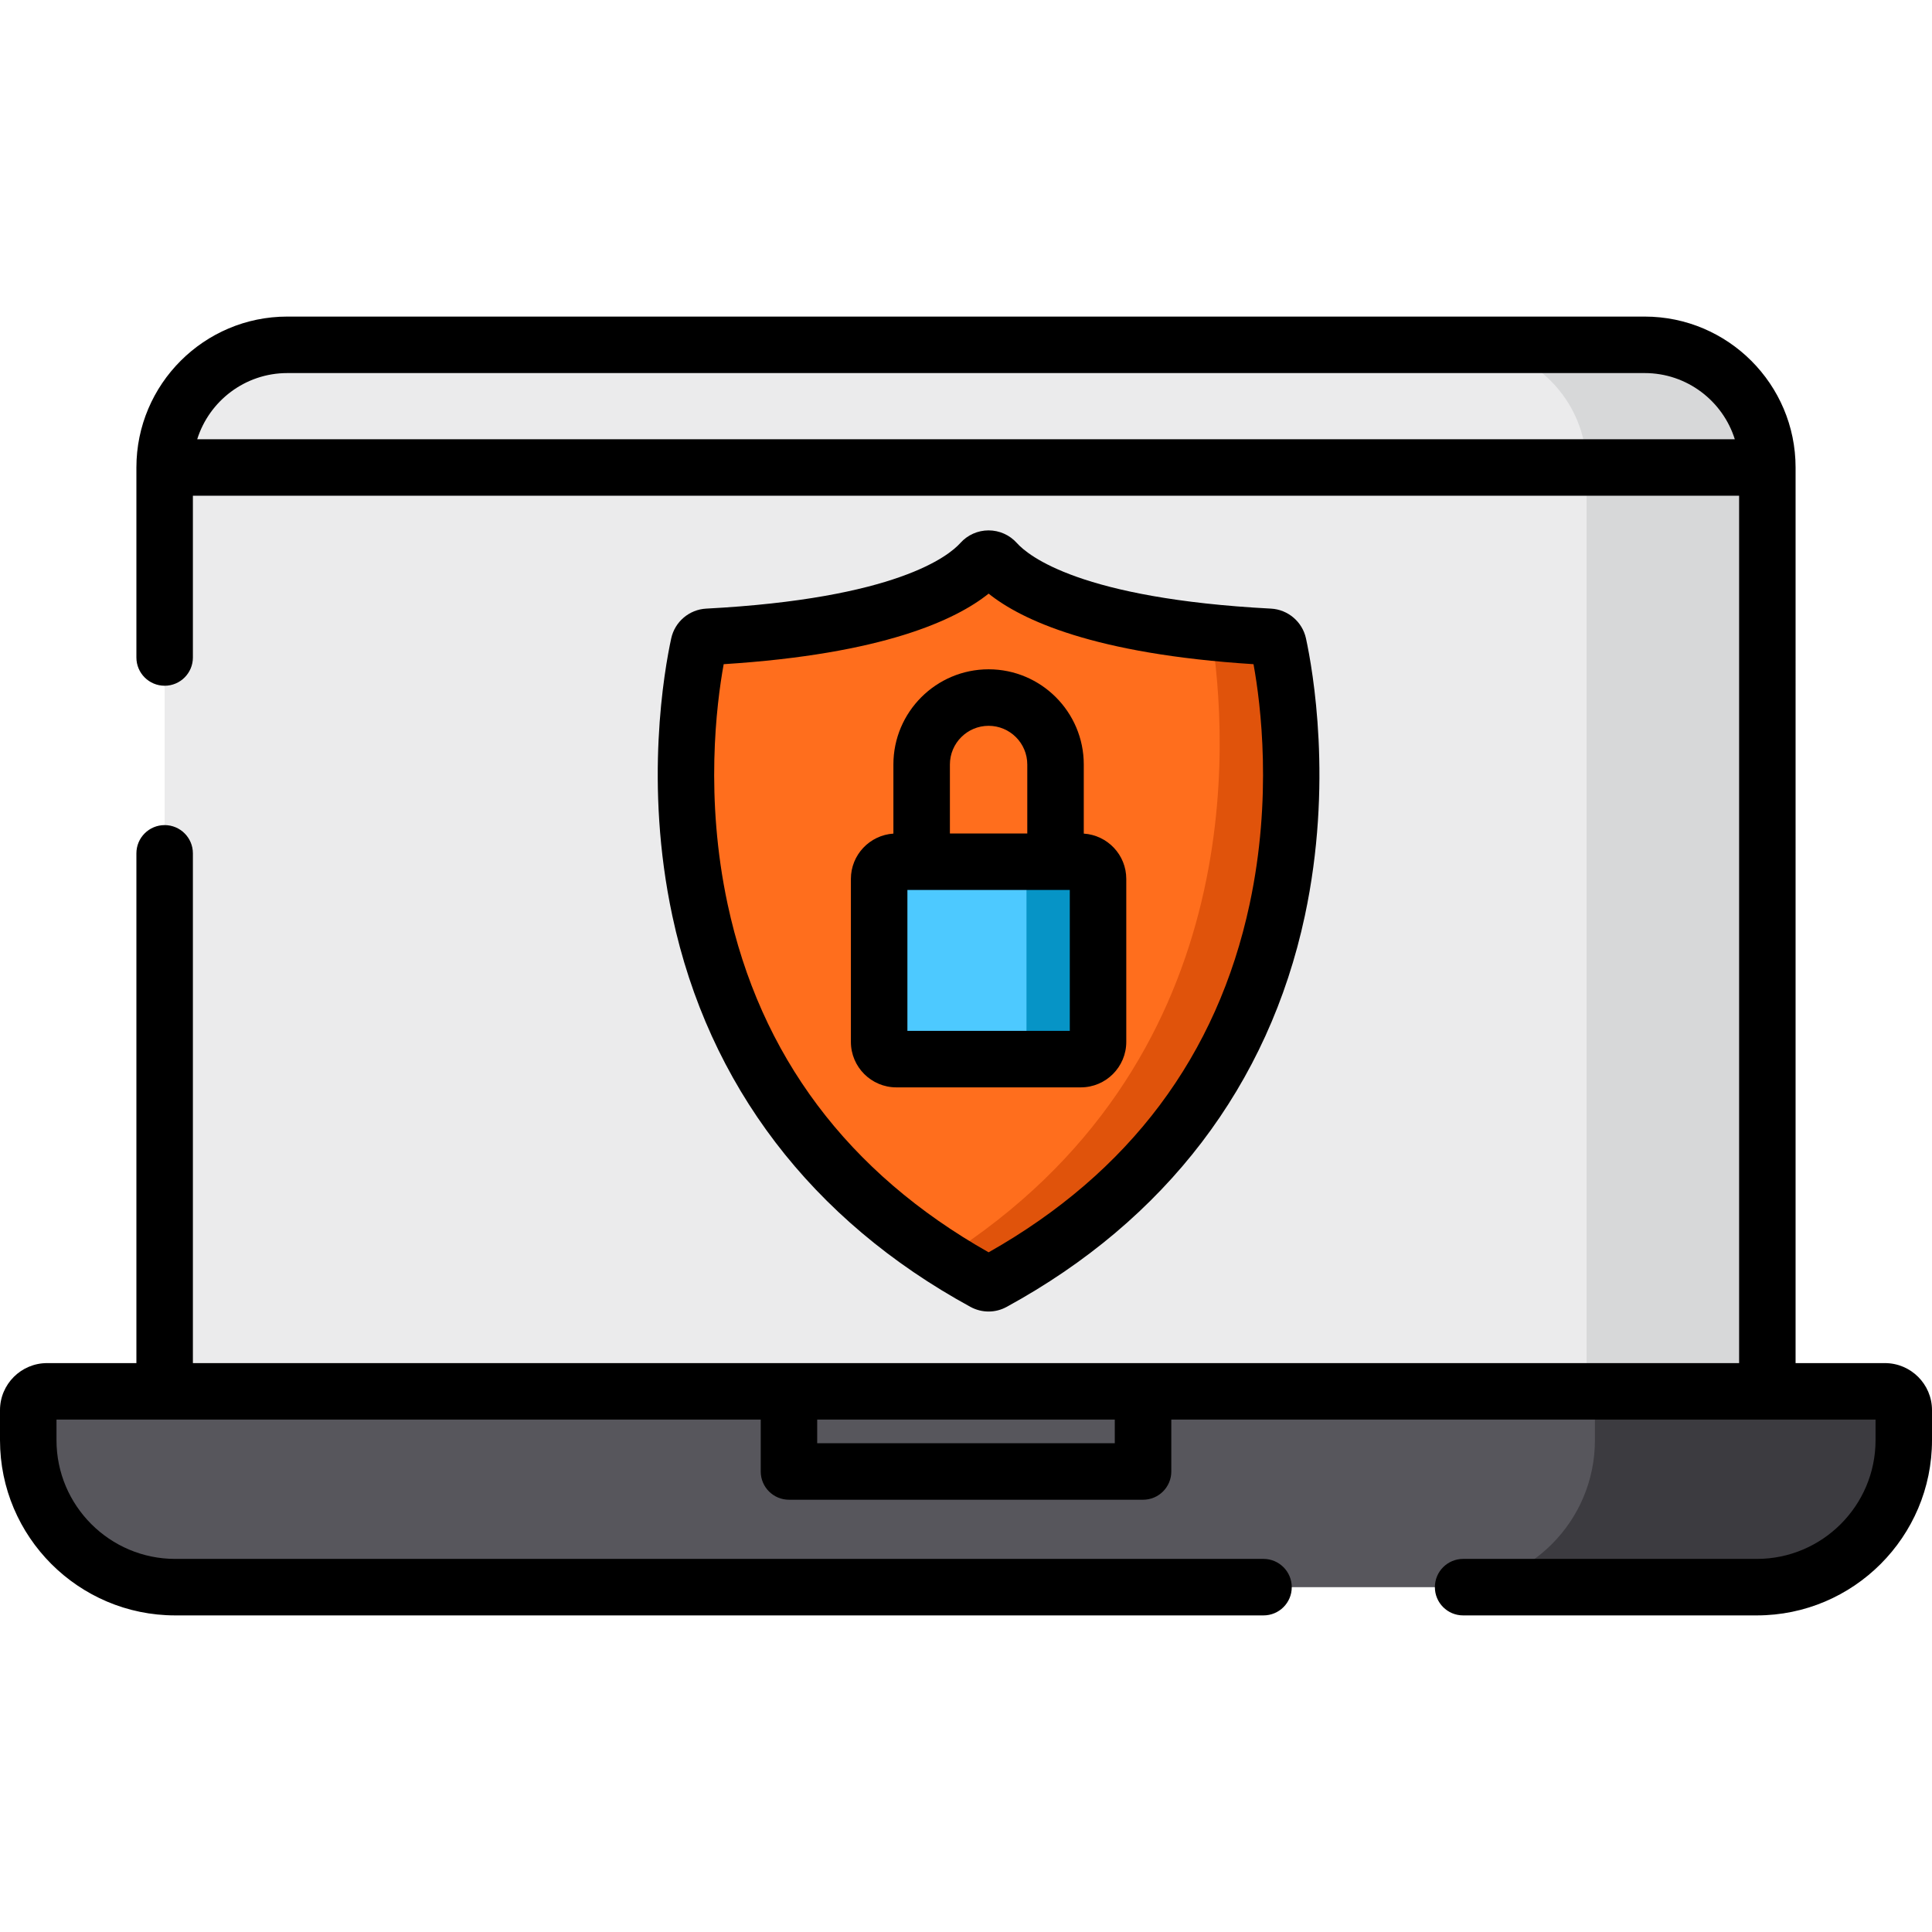 <?xml version="1.0" encoding="utf-8"?>
<!-- Generator: Adobe Illustrator 16.0.0, SVG Export Plug-In . SVG Version: 6.00 Build 0)  -->
<!DOCTYPE svg PUBLIC "-//W3C//DTD SVG 1.1//EN" "http://www.w3.org/Graphics/SVG/1.1/DTD/svg11.dtd">
<svg version="1.1" id="Layer_1" xmlns="http://www.w3.org/2000/svg" xmlns:xlink="http://www.w3.org/1999/xlink" x="0px" y="0px"
	 width="100px" height="100px" viewBox="0 0 100 100" enable-background="new 0 0 100 100" xml:space="preserve">
<path fill="#57565C" d="M90.93,82.152H9.07c-4.202,0-7.608-3.407-7.608-7.609V72.99c0-0.538,0.437-0.975,0.975-0.975h95.127
	c0.538,0,0.975,0.437,0.975,0.975v1.553C98.538,78.745,95.131,82.152,90.93,82.152z"/>
<path fill="#3C3B40" d="M98.538,72.989v1.554c0,4.201-3.406,7.608-7.608,7.608H74.945c4.201,0,7.608-3.405,7.608-7.608v-2.528h15.01
	C98.102,72.015,98.538,72.451,98.538,72.989z"/>
<path fill="#EBEBEC" d="M91.479,72.016H8.522V24.197c0-3.507,2.843-6.349,6.349-6.349h70.258c3.506,0,6.349,2.843,6.349,6.349
	L91.479,72.016L91.479,72.016z"/>
<path fill="#D7D8D9" d="M91.478,24.198v47.816h-9.356V24.198c0-3.507-2.842-6.349-6.35-6.349h9.357
	C88.636,17.849,91.478,20.691,91.478,24.198z"/>
<path fill="#FF6E1D" d="M65.346,32.942c-8.935-0.515-12.303-2.454-13.523-3.578c-0.368-0.34-0.938-0.34-1.307,0
	c-1.219,1.125-4.587,3.063-13.521,3.578c-0.443,0.025-0.814,0.347-0.9,0.783c-0.777,3.938-3.361,22.533,14.607,32.509
	c0.291,0.161,0.646,0.161,0.938,0c17.969-9.976,15.385-28.571,14.607-32.509C66.159,33.289,65.789,32.967,65.346,32.942z"/>
<path fill="#E0530B" d="M51.409,66.359c-0.148,0.082-0.331,0.082-0.479,0c-0.729-0.396-1.425-0.811-2.09-1.235
	c15.867-10.057,14.731-26.844,13.852-32.39c0.928,0.094,1.932,0.171,3.016,0.228c0.225,0.012,0.414,0.171,0.463,0.392
	C66.811,36.309,70.288,56.054,51.409,66.359z"/>
<path fill="#4DC9FF" d="M55.943,54.819h-9.548c-0.492,0-0.891-0.399-0.891-0.892v-8.435c0-0.492,0.399-0.891,0.891-0.891h9.548
	c0.492,0,0.891,0.399,0.891,0.891v8.435C56.834,54.42,56.436,54.819,55.943,54.819z"/>
<path fill="#0694C6" d="M56.834,45.492v8.437c0,0.491-0.399,0.892-0.891,0.892H52.24c0.49,0,0.891-0.4,0.891-0.892v-8.437
	c0-0.491-0.4-0.891-0.891-0.891h3.703C56.435,44.602,56.834,45.001,56.834,45.492z"/>
<path d="M56.096,43.147v-3.577c0-2.716-2.21-4.927-4.926-4.927c-2.717,0-4.928,2.21-4.928,4.927v3.577
	c-1.226,0.08-2.2,1.1-2.2,2.346v8.435c0,1.298,1.056,2.354,2.353,2.354h9.548c1.297,0,2.353-1.056,2.353-2.354v-8.435
	C58.297,44.247,57.322,43.227,56.096,43.147z M51.17,37.568c1.104,0,2.002,0.898,2.002,2.003v3.569h-4.005v-3.569
	C49.167,38.467,50.065,37.568,51.17,37.568z M55.372,53.357h-8.405v-7.293h8.405V53.357z"/>
<path d="M97.563,70.554h-4.624V24.197c0-4.307-3.504-7.811-7.811-7.811H14.871c-4.307,0-7.811,3.504-7.811,7.811v9.835
	c0,0.808,0.655,1.462,1.462,1.462s1.462-0.655,1.462-1.462v-8.373h80.032v44.895H9.984V44.169c0-0.808-0.655-1.462-1.462-1.462
	c-0.808,0-1.462,0.654-1.462,1.462v26.385H2.437C1.093,70.554,0,71.646,0,72.99v1.553c0,5.002,4.069,9.07,9.07,9.07h56.329
	c0.808,0,1.462-0.654,1.462-1.461c0-0.808-0.654-1.463-1.462-1.463H9.07c-3.389,0-6.146-2.757-6.146-6.146v-1.065h5.599h30.852
	v2.687c0,0.807,0.655,1.461,1.462,1.461h18.328c0.807,0,1.461-0.654,1.461-1.461v-2.687h30.853h5.599v1.065
	c0,3.39-2.758,6.146-6.146,6.146H75.73c-0.807,0-1.461,0.655-1.461,1.463c0,0.807,0.654,1.461,1.461,1.461H90.93
	c5.002,0,9.07-4.068,9.07-9.07V72.99C100,71.646,98.906,70.554,97.563,70.554z M14.871,19.31h70.258
	c2.186,0,4.041,1.442,4.664,3.425H10.208C10.831,20.752,12.686,19.31,14.871,19.31z M57.701,74.701H42.298v-1.224h15.403V74.701z"/>
<path d="M51.17,67.884c-0.323,0-0.646-0.08-0.941-0.241C42.006,63.154,36.671,56.156,34.8,47.406
	c-1.462-6.838-0.414-12.722-0.058-14.362c0.187-0.862,0.933-1.496,1.813-1.542c9.844-0.517,12.556-2.731,13.153-3.397
	c0.371-0.415,0.904-0.652,1.462-0.652l0,0c0.558,0,1.09,0.238,1.461,0.652c0.597,0.666,3.309,2.881,13.152,3.397l0,0
	c0.881,0.046,1.627,0.681,1.814,1.542c0.355,1.641,1.403,7.524-0.059,14.362c-1.871,8.75-7.207,15.748-15.43,20.236
	C51.815,67.804,51.492,67.884,51.17,67.884z M37.458,34.378c-0.382,2.104-0.975,6.914,0.202,12.417
	c1.677,7.842,6.221,13.903,13.511,18.025c7.289-4.122,11.833-10.185,13.51-18.025c1.177-5.502,0.584-10.313,0.201-12.417
	c-8.257-0.523-12.018-2.294-13.711-3.652C49.476,32.084,45.715,33.855,37.458,34.378z M65.627,34.421c0.002,0,0.002,0,0.004,0
	C65.629,34.421,65.629,34.421,65.627,34.421z"/>
</svg>
